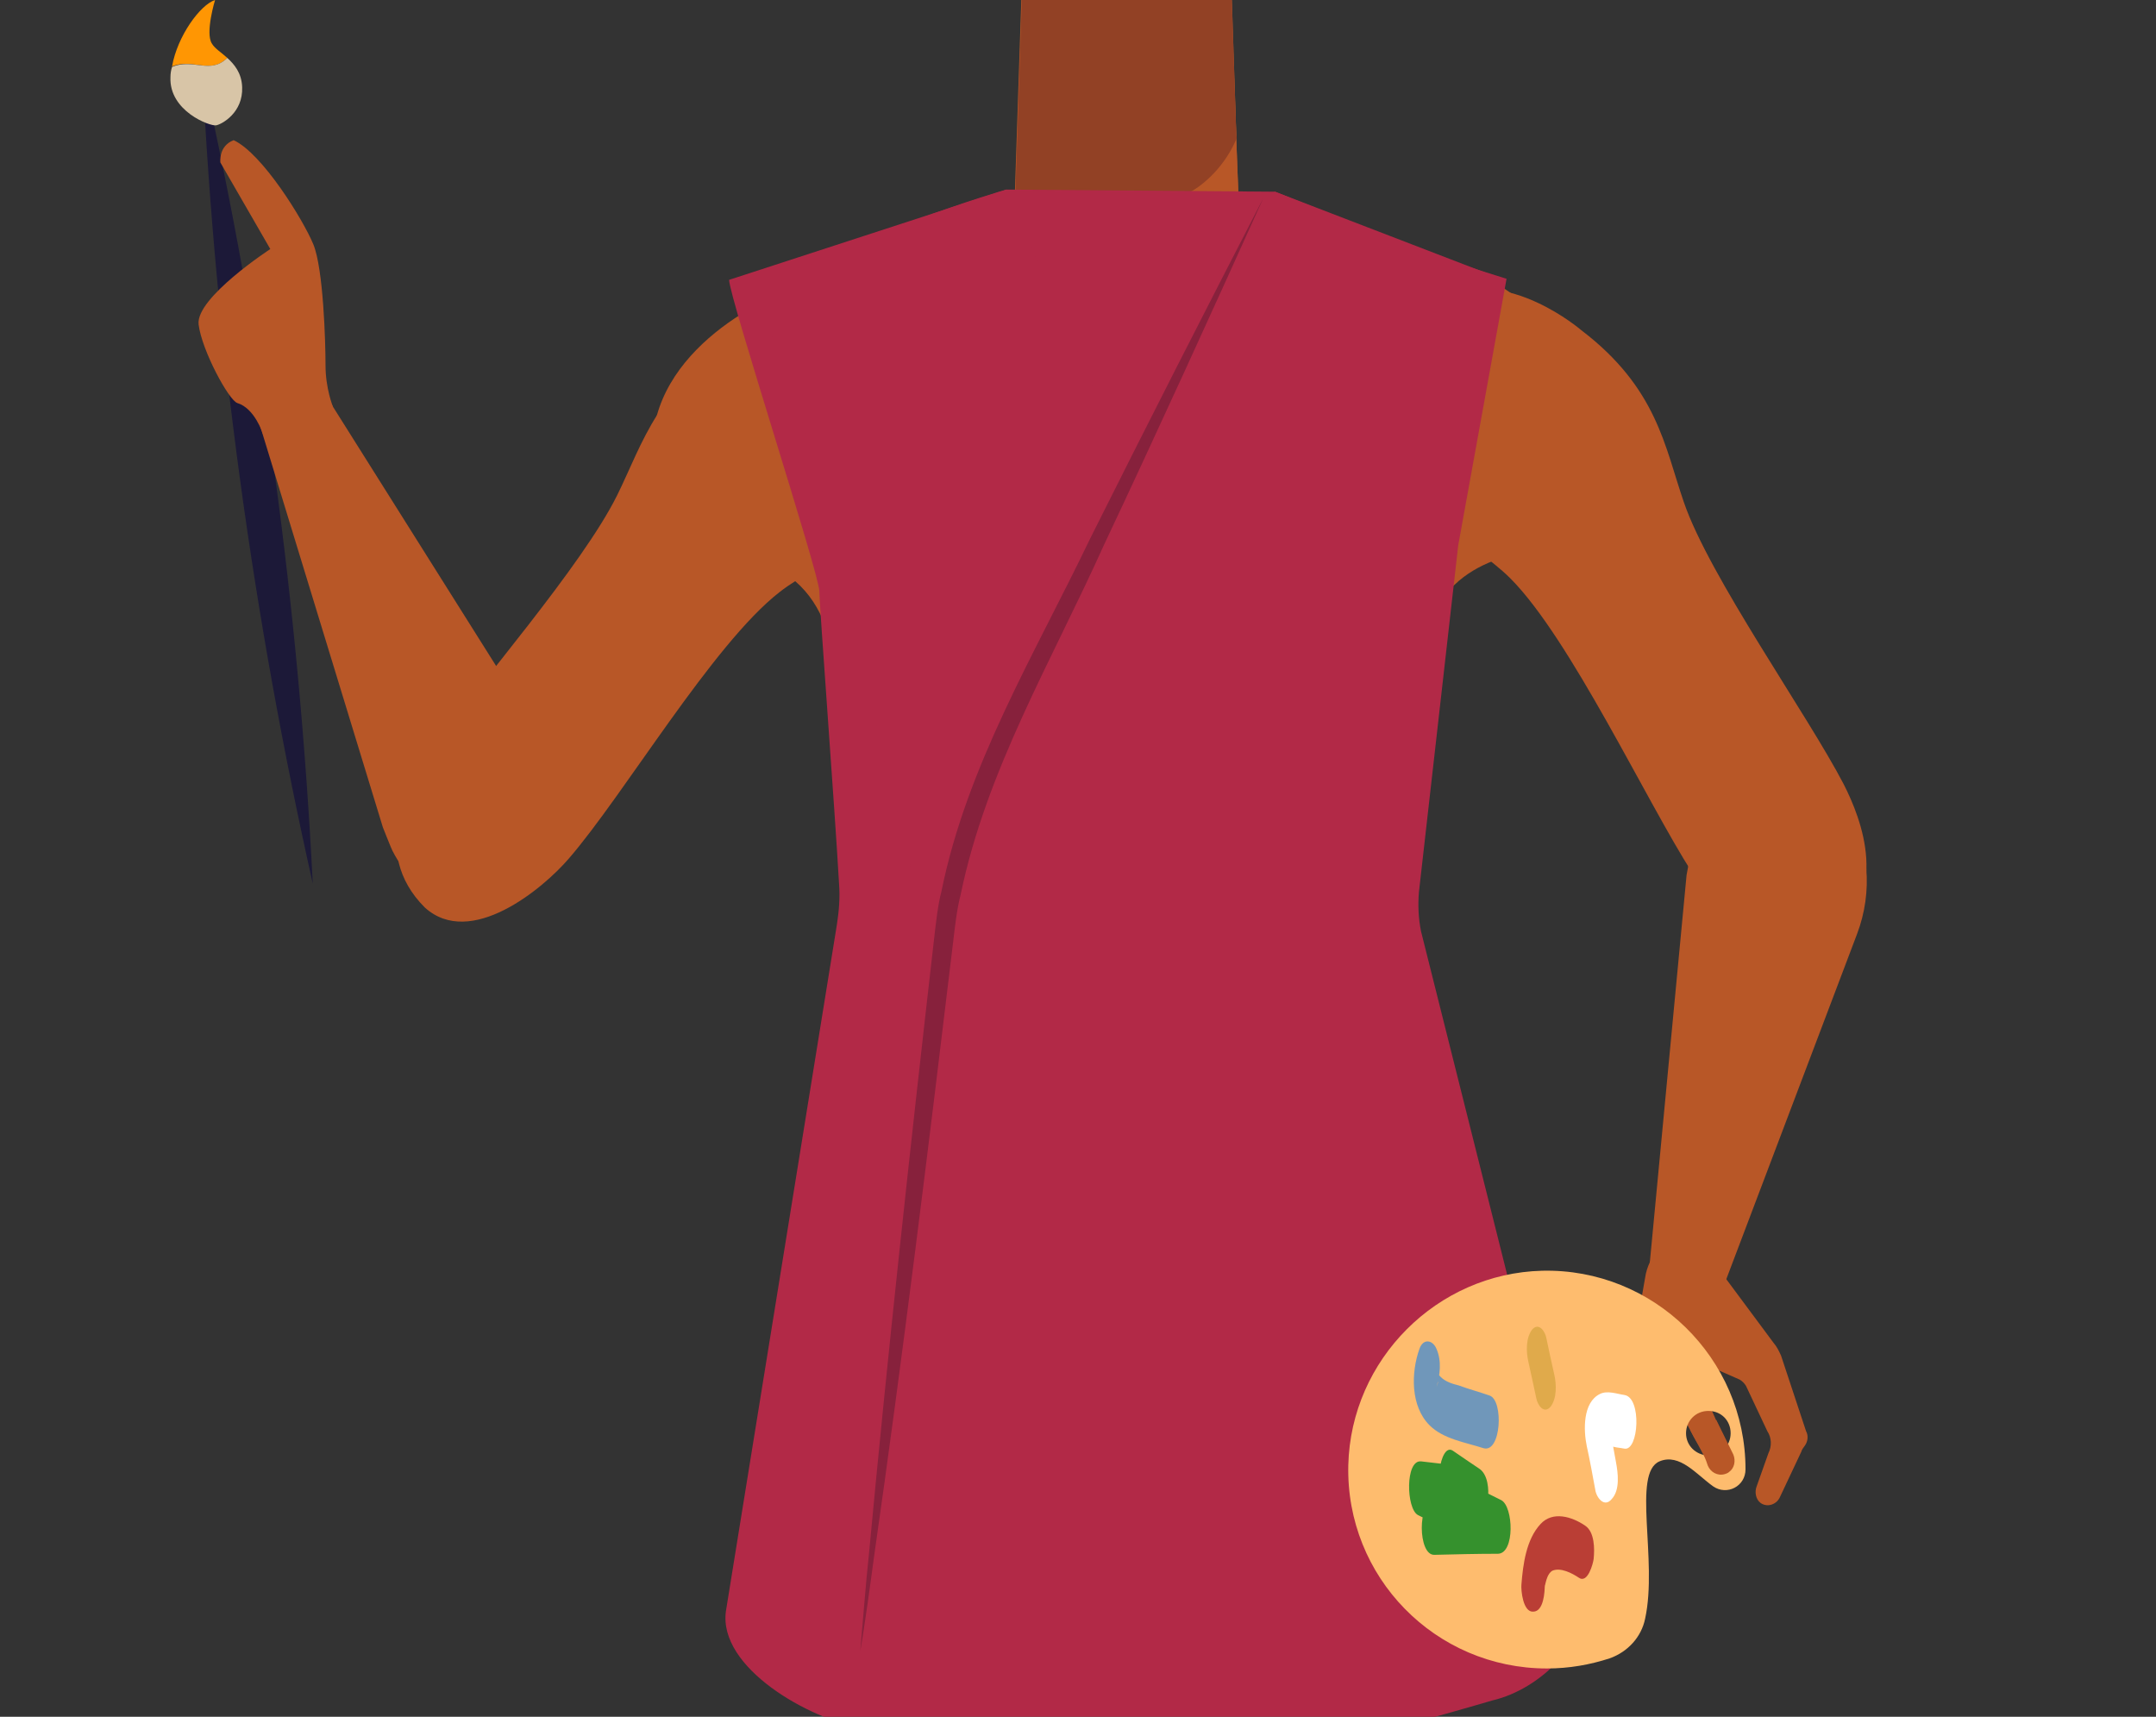 <?xml version="1.0" encoding="utf-8"?>
<!-- Generator: Adobe Illustrator 26.0.3, SVG Export Plug-In . SVG Version: 6.00 Build 0)  -->
<svg version="1.1" id="Calque_9" xmlns="http://www.w3.org/2000/svg" xmlns:xlink="http://www.w3.org/1999/xlink" x="0px" y="0px"
	 viewBox="0 0 406 323.3" style="enable-background:new 0 0 406 323.3;" xml:space="preserve">
<rect x="0" y="0" width="406" height="323.3" fill="#333333" stroke="none"/>
<style type="text/css">
	.st0{fill:#B85727;}
	.st1{fill:#924125;}
	.st2{fill:#1C1938;}
	.st3{fill:#B22947;}
	.st4{fill:#87213C;}
	.st5{fill:#FF9603;}
	.st6{fill:#D8C5A7;}
	.st7{fill:#FEBC6E;}
	.st8{fill:#FFFFFF;}
	.st9{fill:#35912D;}
	.st10{fill:#E0AA4B;}
	.st11{fill:#7097BA;}
	.st12{fill:#BA3E35;}
</style>
<path class="st0" d="M246.3,43.6c-0.6,0.6-1,0.9-1,0.9L226.9,41l-1.1-5.9l-4.4-23.4l6.2-23.1v-0.2l4,0.2l1.2,36.7V26l0.4,10.5
	C235.7,40,240.5,42.1,246.3,43.6z"/>
<path class="st0" d="M300.2,93.1c-4,12.6-16.2,8.4-25.5,16.3c-10.9,9.3-6.9,27.5-8.4,36.9c-1,6.2-9.9,22.2-13.7,21.3
	c-10.8-2.5-16.9-20.9-26.7-26.2c-5.7-3.1-8.2-6.1-13.7-2.5c-5.5-3.6-8-0.6-13.7,2.5c-9.8,5.4-15.8,23.7-26.7,26.2
	c-3.9,0.9-12.7-15.1-13.7-21.3c-1.5-9.3,2.5-27.5-8.4-36.9c-9.2-7.9-21.4-3.7-25.5-16.3c-7-22,14.5-34.7,24.4-38.5
	c15.2-5.9,36.1-8.9,42.5-18l1.6-47.9l18.3-0.8h2.2l14.3,0.6l4,0.2l0.7,20.2l0.6,16.5v0.7l0.4,10.5c2.5,3.5,7.2,5.6,13,7.1
	c6.5,1.7,14.2,2.8,21.5,4.5c3.1,0.7,6.1,1.6,9,2.7C286.7,54.6,307.2,71.1,300.2,93.1z"/>
<path class="st1" d="M232.9,26c-1.5,3.6-4,6.8-7.1,9.1c-13,9.2-34.6,1.4-34.6,1.4l1.6-47.9h38.8l1.2,36.7L232.9,26z"/>
<path class="st0" d="M262.5,75.1c1.6,21.9,14.8,26.7,21.9,33.8c11.3,11.3,25.7,42.1,34.3,55.5c4.1,6.3,15.8,19.5,25.5,13l0,0
	c12-8.9,6.3-23.2,3-29.7c-6.8-13.1-25.3-39.1-30.1-53.1c-3.6-10.4-5-21.5-19.3-32.4c0,0-13.9-12-25.7-6.2
	C264.5,59.8,261.8,66.1,262.5,75.1L262.5,75.1z"/>
<path class="st0" d="M172.7,80.6c-4.3,21.5-18,24.7-25.9,30.9c-12.6,9.8-29.3,38.2-39.7,50.2c-4.9,5.7-18.5,17-27.1,9.2l0,0
	c-10.6-10.6-3-23.9,1.3-29.8c8.6-12,28.3-34.5,34.9-47.8c4.9-9.9,7.6-20.7,23.1-29.8c0,0,15.3-10.2,26.3-3
	C172.5,65.2,174.4,71.8,172.7,80.6L172.7,80.6z"/>
<g>
	<path class="st2" d="M38.1,13.4c11.3,50.2,18.2,101.5,20.8,153C47.6,116.1,40.6,64.7,38.1,13.4L38.1,13.4z"/>
</g>
<path class="st3" d="M189.5,35.7l50.6,0.4L271,48.5l12.7,4l-9.1,50.2l-7.4,65.3c-0.2,2.5-0.1,4.9,0.4,7.4l31,123.6
	c1.1,9.9-8.5,19.1-17.5,21.2c0,0-49.2,14.6-66.1,15.3c-17.4,0.6-52.5-10.1-52.5-10.1s-0.1,0-0.2,0c-9.8-1.6-27.1-11.3-25.6-22
	l20.9-129.3c0.4-2.6,0.6-5.1,0.4-7.7c-0.8-14.2-3.7-52.3-3.7-55c0-3.3-17-55.5-17-58.7L189.5,35.7z"/>
<path class="st0" d="M347.4,151.9c4.7,7,5.3,16.1,2.3,24l-26.1,68.9c0,0-1.7,6.9-7.9,5.6c-7-1.5-5.5-7.6-5.5-7.6l7.4-78
	c0,0,0.8-4.4,0.9-4.6c2.8-9.6,11-15.3,20.8-12.9C342.4,148,345.3,149.2,347.4,151.9z"/>
<path class="st0" d="M105.9,161.7c3.3-8,0.3-16.2-4.3-23.3L61.7,75c0,0-3.1-6.6-9-4c-6.6,2.9-3.9,8.6-3.9,8.6l23.3,76.2
	c0,0,1.7,4.3,1.8,4.4c4.6,9.1,14.1,13.1,23.3,8.6C100.1,167.5,104.5,164.8,105.9,161.7z"/>
<path class="st3" d="M213.9,91.4l-24.4-55.7c0,0-29.7,8.5-47.5,20.4c6.9,11.1,17.4,53,16.7,52.3c10,47.2,15.2,60.1,15,68.4
	c-0.3,7.5-12.4,11.2-12.4,11.2l110.5,10c0,0-15.7-25.4-11.7-45c3.9-18.4,12.2-47.2,12.2-47.2s5-38,9.9-53.5l-42.1-16.2L213.9,91.4z"
	/>
<g>
	<path class="st4" d="M237.9,37.3c-9.7,21.5-20,44.1-30,65.3c-9.7,21.6-22.2,42.5-27,65.9c-0.7,2.6-1.1,6.2-1.4,8.8
		c-4.6,38.3-9.4,77.5-14.9,115.8c-0.6,4.5-1.8,13.3-2.6,17.8c0.4-4.4,1.1-13.5,1.6-17.9c3.6-38.5,7.9-77.8,12.3-116.2
		c0.3-2.6,0.7-6.4,1.4-9c4.8-23.7,17.6-44.7,28-66.4C215.8,80.4,227.1,58.2,237.9,37.3L237.9,37.3z"/>
</g>
<path class="st0" d="M49.5,81.7c0,0-1.5-4.8-4.8-5.8c-1.6-0.5-6.7-9.9-7.3-14.8c-0.6-5,13.5-14.2,13.5-14.2l-9.4-16.3
	c0,0-0.4-3.1,2.5-4.2c5.4,2.5,13.1,15,15,19.6s2.3,18.4,2.3,22.8s1.4,7.8,1.4,7.8L49.5,81.7z"/>
<path class="st0" d="M309.7,249.9l2.9,8.3c0.1,0.1,0.1,0.4,0.1,0.5l6.2,11.8c1.3,2.4,1.8,2.7,3.4,2.3c0.3-0.1,0.6-0.2,0.8-0.4
	c1-0.7,1.3-2.1,0.8-3.3l-3.7-8.3c0.1-2,2.2-3.4,4-2.5l3.4,1.5c0.5,0.3,0.9,0.7,1.2,1.2l4,8.5c0.8,1.2,0.9,2.8,0.2,4.2l-2.2,6.2
	c-0.4,1-0.2,2.4,0.7,3.1c1.2,0.9,2.9,0.4,3.6-0.9c0,0,3-6.4,4.1-8.7c0.1-0.4,0.4-0.8,0.7-1.2c0.5-0.7,0.7-1.8,0.2-2.7l-4.7-14.2l0,0
	c-0.4-0.9-0.8-1.7-1.4-2.4l-15-20.2l-0.8-0.9c-1.2-1.6-3.9,0.9-5.8,3.2c-1.3,1.6-2.3,3.5-2.6,5.6l-0.7,4
	C308.9,246.4,309.1,248.2,309.7,249.9z"/>
<path class="st5" d="M42.8,10.9c-1.1-1-2.4-1.8-2.9-2.7c-1.3-2,0.6-8.2,0.6-8.2c-2.8,0.9-7.1,6.8-8.1,12.5
	C36.4,10.9,39.6,14.1,42.8,10.9z"/>
<path class="st6" d="M32.4,12.6c-0.2,0.6-0.3,1.3-0.3,1.9c-0.3,6.4,7.4,9.3,8.6,9.1c1.1-0.2,5.1-2.4,4.9-7.2
	c-0.1-2.7-1.5-4.3-2.8-5.5C39.6,14.1,36.4,10.9,32.4,12.6z"/>
<path class="st7" d="M253.9,275.9c-0.5,21.1,16.4,38.3,37.4,38.3c4.2,0,8.1-0.7,11.8-1.9c3.4-1.2,6-4,6.7-7.5
	c2.4-11-2.5-27.4,2.7-29.6c3.8-1.6,7,2.5,10.1,4.7c2.6,1.8,6.1,0,6.1-3.2l0,0c0-20.9-17.3-37.9-38.3-37.4
	C270.6,239.8,254.4,256,253.9,275.9z M317.5,269.9c0-2.3,1.8-4.2,4.2-4.2s4.2,1.8,4.2,4.2c0,2.3-1.8,4.2-4.2,4.2
	C319.3,274,317.5,272.2,317.5,269.9z"/>
<path class="st0" d="M318.3,269.3l2.6,4.9c0.3,0.6,0.5,1.2,0.7,1.8c0.5,1.2,1.8,2,3.2,1.6c0.3-0.1,0.6-0.2,0.8-0.4
	c1-0.7,1.3-2.1,0.8-3.3l-3.2-6.5C321.5,268.2,319.9,268.7,318.3,269.3z"/>
<g>
	<g>
		<path class="st8" d="M305.9,272.8c2.7,0.5,3.3-9.6,0-10.1c-1.4-0.2-3.2-0.9-4.6-0.2c-3.3,1.6-3.1,6.9-2.5,9.8
			c0.6,2.7,1.1,5.5,1.6,8.2c0.2,1.5,1.7,3.5,3.1,1.8c1.6-1.7,1.2-4.9,0.8-7c-0.4-2.2-0.8-4.4-1.2-6.6c-0.1-0.5-0.1-1-0.2-1.5
			c-0.1-0.2-0.1-0.2-0.1-0.3c-0.1,1.7-0.2,3.6-0.2,5.3c0.2-0.1,0.4,0,0.6,0C303.9,272.6,304.9,272.6,305.9,272.8L305.9,272.8z"/>
	</g>
</g>
<g>
	<g>
		<path class="st9" d="M273.6,273.2c-2.5-1.7-3.8,8.1-1.2,9.8c1.7,1.2,3.3,2.3,5,3.5c0.2-3.4,0.4-6.7,0.6-10.1
			c-3.4-0.4-6.9-0.8-10.4-1.2c-3-0.3-2.8,8.9-0.6,10.1c4.8,2.4,9.6,4.8,14.5,7.2c0.2-3.4,0.4-6.7,0.6-10.1c-4,0.1-8,0.2-12,0.2
			c-3.2,0.1-3.1,10.3,0,10.2c4-0.1,8-0.2,12-0.2c3.2-0.1,2.9-8.9,0.6-10.1c-4.8-2.4-9.6-4.8-14.5-7.2c-0.2,3.4-0.4,6.7-0.6,10.1
			c3.4,0.4,6.9,0.8,10.4,1.2c1.7,0.2,2.2-3.3,2.2-4.4c0.2-1.7,0-4.5-1.6-5.6S275.3,274.4,273.6,273.2L273.6,273.2z"/>
	</g>
</g>
<g>
	<g>
		<path class="st10" d="M291.2,252c-0.2-1.2-1.4-3.1-2.7-1.6c-1.2,1.6-1.1,4.2-0.7,6c0.5,2.2,1,4.6,1.5,6.9c0.2,1.2,1.4,3.1,2.7,1.6
			c1.2-1.6,1.1-4.2,0.7-6C292.2,256.7,291.7,254.4,291.2,252L291.2,252z"/>
	</g>
</g>
<g>
	<g>
		<path class="st11" d="M270.5,261.2c0.7-2.2,1-5,0-7.2c-0.7-1.7-2.5-2-3.2,0c-1.6,4.5-1.7,10.8,1.9,14.4c2.6,2.6,6.7,3.2,10.1,4.3
			c3.4,1.1,3.9-9,1.2-9.9c-2-0.7-3.9-1.2-5.8-1.9c-1.2-0.3-2.5-0.7-3.4-1.6c-0.2-0.2-0.4-0.4-0.6-0.7c-0.2-0.2-0.1,0.4,0,0.1
			c0.1-0.5,0.1,0.9,0.1,1.1c-0.1-1.1-0.1,1.2,0,0.2C270.6,262.1,271.3,258.7,270.5,261.2L270.5,261.2z"/>
	</g>
</g>
<g>
	<g>
		<path class="st12" d="M297.3,297.1c1.7,1.2,2.7-2.7,2.8-3.5c0.2-1.9,0.2-5.1-1.6-6.3c-2.5-1.7-6.1-2.8-8.4-0.3
			c-2.7,2.9-3.3,7.6-3.6,11.4c-0.1,1.1,0.3,5.2,2.2,5.1c2,0,2.2-3.7,2.2-5.1c-0.2,2.4-0.1,1,0,0.4c0,0,0.1-1,0-0.3s0.2-0.6,0.2-0.6
			c0.1-0.4,0.4-1.6,1.2-2.1C293.9,295.1,296.1,296.3,297.3,297.1L297.3,297.1z"/>
	</g>
</g>
</svg>
